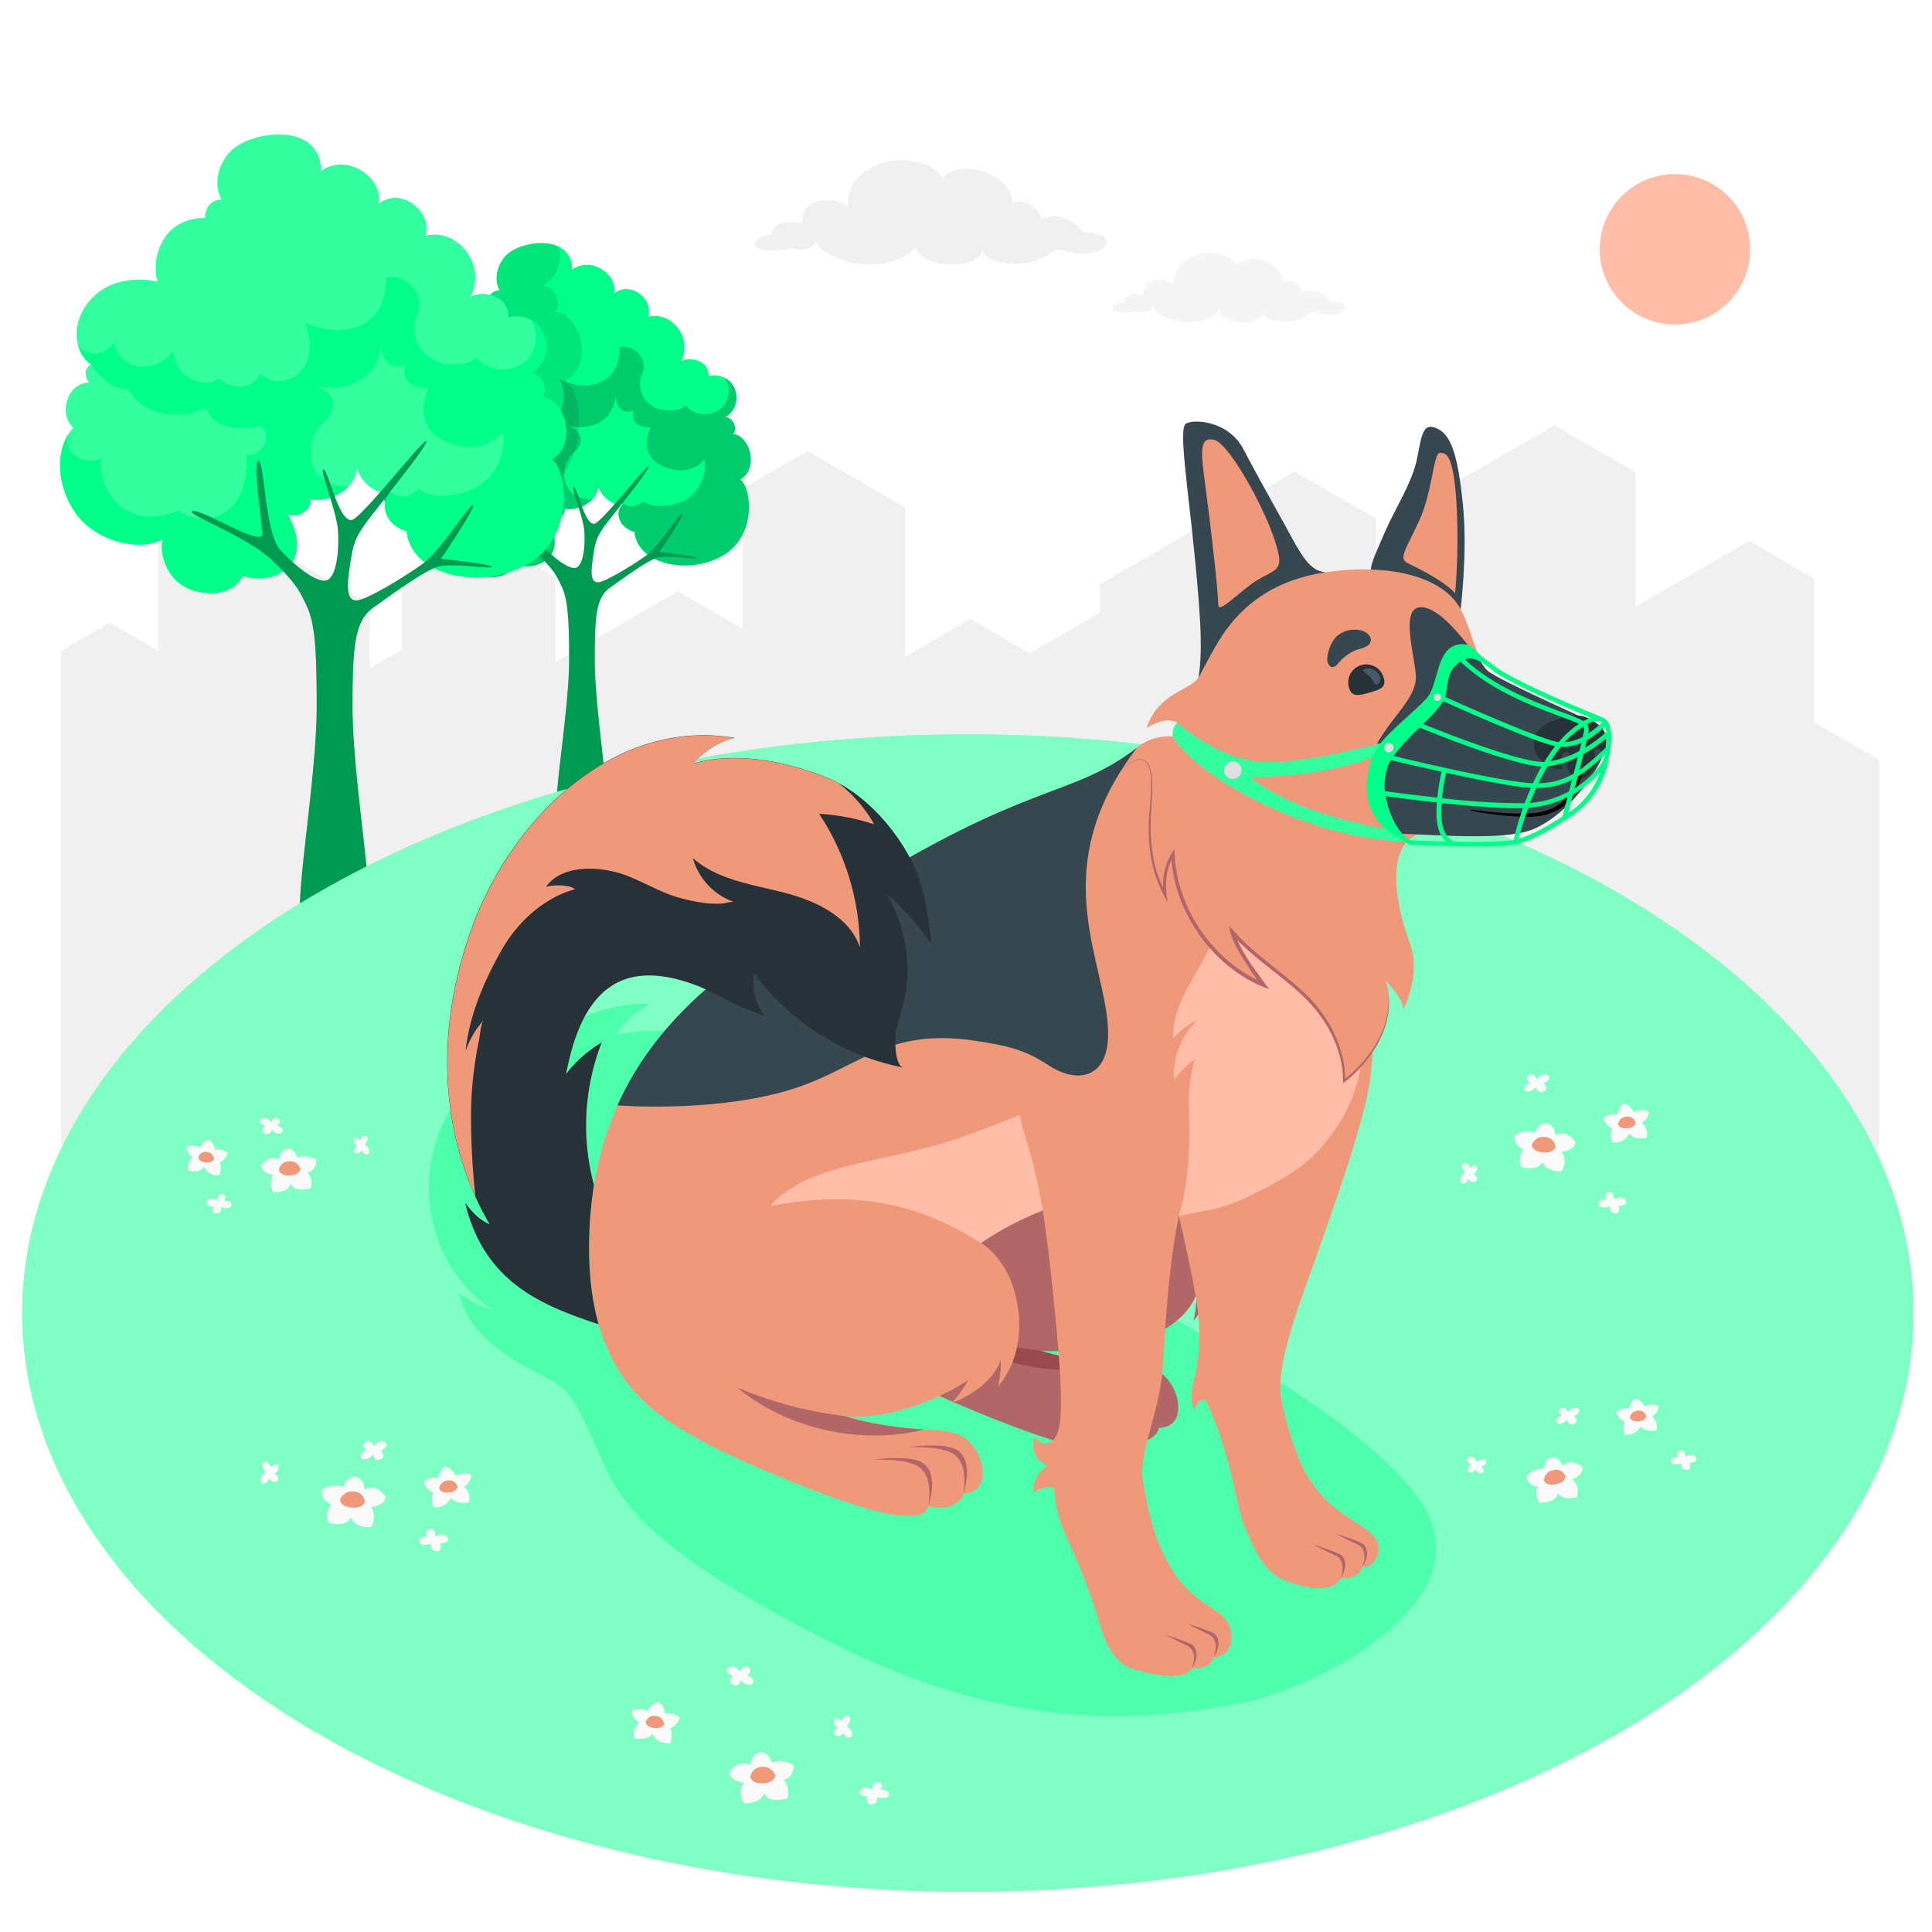 <svg class="animated" id="freepik_stories-muzzle" xmlns="http://www.w3.org/2000/svg" viewBox="0 0 500 500" version="1.1" xmlns:xlink="http://www.w3.org/1999/xlink" xmlns:svgjs="http://svgjs.com/svgjs"><style>svg#freepik_stories-muzzle:not(.animated) .animable {opacity: 0;}svg#freepik_stories-muzzle.animated #freepik--Trees--inject-66 {animation: 1.5s Infinite  linear wind;animation-delay: 0s;}svg#freepik_stories-muzzle.animated #freepik--Sun--inject-66 {animation: 1.5s Infinite  linear heartbeat;animation-delay: 0s;}svg#freepik_stories-muzzle.animated #freepik--Dog--inject-66 {animation: 1.5s Infinite  linear floating;animation-delay: 0s;}            @keyframes wind {                0% {                    transform: rotate( 0deg );                }                25% {                    transform: rotate( 1deg );                }                75% {                    transform: rotate( -1deg );                }            }                    @keyframes heartbeat {                0% {                    transform: scale(1);                }                10% {                    transform: scale(1.1);                }                30% {                    transform: scale(1);                }                40% {                    transform: scale(1);                }                50% {                    transform: scale(1.1);                }                60% {                    transform: scale(1);                }                100% {                    transform: scale(1);                }            }                    @keyframes floating {                0% {                    opacity: 1;                    transform: translateY(0px);                }                50% {                    transform: translateY(-10px);                }                100% {                    opacity: 1;                    transform: translateY(0px);                }            }        </style><g id="freepik--City--inject-66" class="animable" style="transform-origin: 251.055px 211.35px;"><g id="freepik--city--inject-66" class="animable" style="transform-origin: 251.055px 211.35px;"><path d="M15.83,168.43V312.61H486.28v-116l-16.8-9.7V149.7l-16.8-9.7-29.4,17V122.22l-21-12.13L376.9,124.77v42l-20.83-12V134.21l-21-12.13-50.41,29.11v7.39l-18.32,10.51-15.13-8.94-17,9.84V131.28l-25.2-14.55-16.8,9.7v36.33l-16.8-9.7-31.6,18.24V149.54L125,138.64l-21,12.13v17.36L95.64,173V156.3l-21-12.12V119.92l-16.8-9.7L41,119.92v48.51l-12.6-7.28Z" style="fill: rgb(240, 240, 240); transform-origin: 251.055px 211.35px;" id="el4qhk9vuf3j5" class="animable"></path></g></g><g id="freepik--Trees--inject-66" class="animable" style="transform-origin: 104.919px 137.402px;"><g id="freepik--Tree--inject-66" class="animable" style="transform-origin: 146.558px 137.634px;"><path d="M154.71,125c.52,4-4.39,7.38-8.65,6.61.26,2.42-3.15,3.82-4.52,2.58,1.37,1.79,3.6,7.44,0,10.52s-8.26,1.32-8.26,1.32-1.69,4.21-8.1,3.08-7.73-7.66-7-10c-4.21,2.43-12.75.57-16.58-5.09s-3.52-12.68-.26-15.88c-2.23-2.1-1.51-5.45-.19-7a4.08,4.08,0,0,1,3.21-1.42s-1.81-2.09.31-3.5c-3-1.76-4.39-8,.44-12.75s12.08-2.83,12.08-2.83a10.26,10.26,0,0,1,1.71-8.79,9,9,0,0,1,7.32-3.2s-.2-3.34,3.07-3.51c-1.9-3.44-.1-7.78,2.39-9.69,4.63-3.54,16.43-4.48,16.36,4.34,4.79-3.68,12,1.3,10.84,6.22,4-3.44,10.34,1.21,8.85,6,5.73-1.63,11.7,5.17,8.51,11.49,2.22-1.28,7.27-.36,7.13,3.89a5.55,5.55,0,0,1,6.91,3.85,5.91,5.91,0,0,1-2.72,6.83c2.15-.31,3.47,3.28,2,4.34,4.21,0,7.06,8.81,1.93,11.72,2.95,2.07,4.43,14.66-4.61,19.75s-22.05,2-22.71-6.24c-3.83-.95-5.45-5.07-2.87-7.33C158.84,131.27,155,128.13,154.71,125Z" style="fill: rgb(0, 255, 136); transform-origin: 146.528px 106.099px;" id="el09m983pt8wx8" class="animable"></path><path d="M186.94,143.84c9-5.09,7.56-17.68,4.61-19.75,5.13-2.91,2.28-11.72-1.93-11.72,1.44-1.06.12-4.65-2-4.34a5.91,5.91,0,0,0,2.72-6.83,5.49,5.49,0,0,0-2.66-3.38c1.84,3,1.09,8.12-3.85,9.18a6.51,6.51,0,0,1-6.51-2.13s-1,1.8-5.66,1.22a6.8,6.8,0,0,1-5.72-8.81c2.18-3.67-1.22-8.16-5.61-7.48.21,9.25-7.79,12-15.34,8.43,3.68,9.26-4.35,13.75-8.43,9.66-1.36,3.4-5.85,3-7.89,1-2,2.17-8.44,0-8.44-5.17-3.81,4.76-10.61,3.4-11.15-1.64-2.9,3.81-6.53,1.67-6.91.18a6,6,0,0,0,2.56,4c-2.12,1.41-.31,3.5-.31,3.5a4.08,4.08,0,0,0-3.21,1.42c-1.32,1.57-2,4.92.19,7-3.26,3.2-3.58,10.23.26,15.88s12.37,7.52,16.58,5.09c-.76,2.33.56,8.86,7,10s8.1-3.08,8.1-3.08,4.65,1.76,8.26-1.32,1.37-8.73,0-10.52c1.37,1.24,4.78-.16,4.52-2.58,4.26.77,9.17-2.59,8.65-6.61.24,3.13,4.13,6.27,6.65,5.27-2.58,2.26-1,6.38,2.87,7.33C164.89,145.85,177.89,148.93,186.94,143.84Z" style="fill: rgb(0, 255, 136); transform-origin: 146.586px 119.538px;" id="el3umsouq5la4" class="animable"></path><g id="elsdpk0zltlt"><path d="M186.94,143.84c9-5.09,7.56-17.68,4.61-19.75,5.13-2.91,2.28-11.72-1.93-11.72,1.44-1.06.12-4.65-2-4.34a5.91,5.91,0,0,0,2.72-6.83,5.49,5.49,0,0,0-2.66-3.38c1.84,3,1.09,8.12-3.85,9.18a6.51,6.51,0,0,1-6.51-2.13s-1,1.8-5.66,1.22a6.8,6.8,0,0,1-5.72-8.81c2.18-3.67-1.22-8.16-5.61-7.48.21,9.25-7.79,12-15.34,8.43,3.68,9.26-4.35,13.75-8.43,9.66-1.36,3.4-5.85,3-7.89,1-2,2.17-8.44,0-8.44-5.17-3.81,4.76-10.61,3.4-11.15-1.64-2.9,3.81-6.53,1.67-6.91.18a6,6,0,0,0,2.56,4c-2.12,1.41-.31,3.5-.31,3.5a4.08,4.08,0,0,0-3.21,1.42c-1.32,1.57-2,4.92.19,7-3.26,3.2-3.58,10.23.26,15.88s12.37,7.52,16.58,5.09c-.76,2.33.56,8.86,7,10s8.1-3.08,8.1-3.08,4.65,1.76,8.26-1.32,1.37-8.73,0-10.52c1.37,1.24,4.78-.16,4.52-2.58,4.26.77,9.17-2.59,8.65-6.61.24,3.13,4.13,6.27,6.65,5.27-2.58,2.26-1,6.38,2.87,7.33C164.89,145.85,177.89,148.93,186.94,143.84Z" style="opacity: 0.2; transform-origin: 146.586px 119.538px;" class="animable"></path></g><path d="M136.63,117.72s-8.12,2.41-10.38-3.41c-4.14,2.39-11.88,1.8-14.49-3.41-4.41,0-7.06-4.69-7.06-4.69-2.12,1.41-.31,3.5-.31,3.5a4.08,4.08,0,0,0-3.21,1.42c-1.32,1.57-2,4.92.19,7a7.54,7.54,0,0,0-.93,1.15c-1.35,3.54,3.31,6.23,6.2,4.54-1.1,3.61,3,14.44,14.44,9.92,6.82,4.32,13.74-.9,12.84-10.43C137.32,123.33,138.94,119.62,136.63,117.72Z" style="fill: rgb(0, 255, 136); transform-origin: 118.832px 120.742px;" id="elaimhd5gb2mi" class="animable"></path><path d="M179.85,127.35a10.48,10.48,0,0,0,2.51-8.53s-3.44,5-10.63,1.93-3.31-10.15-3.31-10.15-5.52.45-4.51-4.39c-1.79.89-4.52-.12-4.52-3.63-.79,6.07-5.91,9-12.33,7.62,4.31,1.6,4,4.94,1,7.33-3.4,3.41-3,11.93,5.17,11.63a5.14,5.14,0,0,0,1.48-4.16c.24,3.13,4.13,6.27,6.65,5.27h0s2.35,2.09,5.15-.62C168.57,131.71,176.35,131.52,179.85,127.35Z" style="fill: rgb(0, 255, 136); transform-origin: 164.264px 116.81px;" id="eljzxfclx19vh" class="animable"></path><g id="elj2t1z7iet6l"><path d="M146.38,98.48c7.79-4.41,3.46-17.78-2.92-17.78,2.18-1.59.18-7-3.08-6.57,3.42-2.28,5.37-5.78,4.13-10.35v0a9.24,9.24,0,0,0-2.68-.76,15.55,15.55,0,0,0-7.76,1.11,8.6,8.6,0,0,0-5.52,8,6.4,6.4,0,0,0,.78,3c-3.27.17-3.07,3.51-3.07,3.51a9,9,0,0,0-7.32,3.2,10.26,10.26,0,0,0-1.71,8.79s-7.24-1.88-12.08,2.83-3.45,11-.44,12.75c-2.12,1.41-.31,3.5-.31,3.5a4.08,4.08,0,0,0-3.21,1.42,5.77,5.77,0,0,0-1.13,4.64A8.62,8.62,0,0,0,105,119c1,12.51,20.72,17.18,34.43,9.47S150.86,101.63,146.38,98.48Z" style="opacity: 0.1; transform-origin: 125.261px 97.571px;" class="animable"></path></g><path d="M170.66,142.86s6.42-9.39,6.07-10.12-6.07,8.6-9.62,11.13-10.62,6.83-12.39,6.83-1.9-2.15-1.27-6.32.77-5.32,3.68-9.11,11.22-14.07,10.74-14.55-11,13-13.66,14.67-4.82-9.36-5.69-9.36,2.51,7.87,2.72,11.54-.19,8.07-1.84,9.21-6.13-2.4-9-5.57-3-16.82-4.11-16.82.73,12.54.73,13.75c0,2.64-11.12-4.59-13.13-4.26s10.24,4.69,15.05,9.36c4.2,4.07,4.91,5.35,6.35,8.36,1.51,3.2,2,7.33,2,19.09S144,201.31,144,208.6a3.27,3.27,0,0,0,1.91,2.67,10.27,10.27,0,0,0,9.26,0,3.26,3.26,0,0,0,1.92-2.67h0c0-7.29-3.17-26.14-3.17-37.91s.47-16.16,4-18.64,9.45-6.88,12.09-7.67,10.25.5,10.25,0S170.66,142.86,170.66,142.86Z" style="fill: rgb(0, 255, 136); transform-origin: 151.965px 166.54px;" id="elchmtb0g4g3s" class="animable"></path><g id="ely64axpdfyn"><path d="M170.66,142.86s6.42-9.39,6.07-10.12-6.07,8.6-9.62,11.13-10.62,6.83-12.39,6.83-1.9-2.15-1.27-6.32.77-5.32,3.68-9.11,11.22-14.07,10.74-14.55-11,13-13.66,14.67-4.82-9.36-5.69-9.36,2.51,7.87,2.72,11.54-.19,8.07-1.84,9.21-6.13-2.4-9-5.57-3-16.82-4.11-16.82.73,12.54.73,13.75c0,2.64-11.12-4.59-13.13-4.26s10.24,4.69,15.05,9.36c4.2,4.07,4.91,5.35,6.35,8.36,1.51,3.2,2,7.33,2,19.09S144,201.31,144,208.6a3.27,3.27,0,0,0,1.91,2.67,10.27,10.27,0,0,0,9.26,0,3.26,3.26,0,0,0,1.92-2.67h0c0-7.29-3.17-26.14-3.17-37.91s.47-16.16,4-18.64,9.45-6.88,12.09-7.67,10.25.5,10.25,0S170.66,142.86,170.66,142.86Z" style="opacity: 0.4; transform-origin: 151.965px 166.54px;" class="animable"></path></g></g><g id="freepik--tree--inject-66" class="animable" style="transform-origin: 81.052px 137.402px;"><path d="M92.22,120.11c.71,5.53-6,10.14-11.87,9.08.35,3.33-4.33,5.24-6.21,3.54,1.88,2.46,5,10.22,0,14.44S62.81,149,62.81,149s-2.33,5.78-11.12,4.23-10.61-10.52-9.57-13.71c-5.77,3.33-17.5.77-22.76-7s-4.83-17.41-.35-21.81c-3.06-2.89-2.08-7.47-.27-9.63a5.65,5.65,0,0,1,4.41-2s-2.48-2.86.43-4.8c-4.14-2.41-6-11,.61-17.5s16.57-3.88,16.57-3.88a14.09,14.09,0,0,1,2.35-12.07c3.78-4.88,10-4.39,10-4.39s-.27-4.58,4.21-4.82c-2.6-4.72-.13-10.68,3.29-13.3,6.35-4.85,22.54-6.15,22.45,6,6.58-5,16.46,1.78,14.87,8.53,5.43-4.72,14.2,1.67,12.16,8.19,7.86-2.23,16.06,7.11,11.67,15.79,3.06-1.77,10-.5,9.8,5.34a7.62,7.62,0,0,1,9.48,5.27c1.12,4.14-.64,7.31-3.74,9.38,3-.43,4.77,4.51,2.79,6,5.78,0,9.7,12.1,2.64,16.1,4.06,2.84,6.09,20.12-6.32,27.11s-30.26,2.75-31.17-8.58c-5.26-1.29-7.48-7-3.94-10.06C97.9,128.72,92.55,124.41,92.22,120.11Z" style="fill: rgb(0, 255, 136); transform-origin: 81.027px 94.157px;" id="elqmqq1emnlv" class="animable"></path><g id="elgx5so6brkrn"><path d="M92.22,120.11c.71,5.53-6,10.14-11.87,9.08.35,3.33-4.33,5.24-6.21,3.54,1.88,2.46,5,10.22,0,14.44S62.81,149,62.81,149s-2.33,5.78-11.12,4.23-10.61-10.52-9.57-13.71c-5.77,3.33-17.5.77-22.76-7s-4.83-17.41-.35-21.81c-3.06-2.89-2.08-7.47-.27-9.63a5.65,5.65,0,0,1,4.41-2s-2.48-2.86.43-4.8c-4.14-2.41-6-11,.61-17.5s16.57-3.88,16.57-3.88a14.09,14.09,0,0,1,2.35-12.07c3.78-4.88,10-4.39,10-4.39s-.27-4.58,4.21-4.82c-2.6-4.72-.13-10.68,3.29-13.3,6.35-4.85,22.54-6.15,22.45,6,6.58-5,16.46,1.78,14.87,8.53,5.43-4.72,14.2,1.67,12.16,8.19,7.86-2.23,16.06,7.11,11.67,15.79,3.06-1.77,10-.5,9.8,5.34a7.62,7.62,0,0,1,9.48,5.27c1.12,4.14-.64,7.31-3.74,9.38,3-.43,4.77,4.51,2.79,6,5.78,0,9.7,12.1,2.64,16.1,4.06,2.84,6.09,20.12-6.32,27.11s-30.26,2.75-31.17-8.58c-5.26-1.29-7.48-7-3.94-10.06C97.9,128.72,92.55,124.41,92.22,120.11Z" style="fill: rgb(255, 255, 255); opacity: 0.2; transform-origin: 81.027px 94.157px;" class="animable"></path></g><path d="M136.46,146c12.41-7,10.38-24.27,6.32-27.11,7.06-4,3.14-16.1-2.64-16.1,2-1.44.17-6.38-2.79-6,3.1-2.07,4.86-5.24,3.74-9.38a7.55,7.55,0,0,0-3.66-4.63c2.53,4.06,1.5,11.14-5.27,12.59a8.91,8.91,0,0,1-8.94-2.92s-1.43,2.47-7.77,1.68a9.34,9.34,0,0,1-7.85-12.09c3-5-1.68-11.21-7.71-10.27.29,12.7-10.69,16.53-21,11.58,5,12.69-6,18.86-11.57,13.25-1.87,4.67-8,4.11-10.83,1.31-2.81,3-11.58,0-11.58-7.09-5.23,6.53-14.57,4.66-15.31-2.25-4,5.22-9,2.29-9.48.24a8.17,8.17,0,0,0,3.51,5.48c-2.91,1.94-.43,4.8-.43,4.8a5.65,5.65,0,0,0-4.41,2c-1.81,2.16-2.79,6.74.27,9.63-4.48,4.4-4.91,14.05.35,21.81s17,10.31,22.76,7c-1,3.19.77,12.15,9.57,13.71S62.81,149,62.81,149s6.38,2.42,11.33-1.81,1.88-12,0-14.44c1.88,1.7,6.56-.21,6.21-3.54,5.85,1.06,12.58-3.55,11.87-9.08.33,4.3,5.68,8.61,9.13,7.23-3.54,3.11-1.32,8.77,3.94,10.06C106.2,148.73,124,153,136.46,146Z" style="fill: rgb(0, 255, 136); transform-origin: 81.077px 112.591px;" id="eli5lnfvjlhj" class="animable"></path><g id="elelx3viui91"><path d="M67.4,110.12s-11.15,3.3-14.24-4.68c-5.69,3.28-16.31,2.48-19.89-4.68-6.06,0-9.69-6.44-9.69-6.44-2.91,1.94-.43,4.8-.43,4.8a5.65,5.65,0,0,0-4.41,2c-1.81,2.16-2.79,6.74.27,9.63a10.34,10.34,0,0,0-1.27,1.58c-1.86,4.86,4.53,8.56,8.51,6.23-1.52,5,4.13,19.82,19.82,13.62,9.36,5.92,18.86-1.23,17.62-14.31C68.35,117.83,70.57,112.74,67.4,110.12Z" style="fill: rgb(255, 255, 255); opacity: 0.2; transform-origin: 42.962px 114.301px;" class="animable"></path></g><g id="elgagryxu4xit"><path d="M126.73,123.33a14.39,14.39,0,0,0,3.44-11.7s-4.72,6.86-14.59,2.65S111,100.35,111,100.35s-7.57.61-6.19-6c-2.45,1.22-6.2-.17-6.2-5-1.09,8.35-8.11,12.38-16.93,10.47,5.92,2.2,5.51,6.78,1.38,10.07-4.67,4.67-4.1,16.37,7.1,15.95a7,7,0,0,0,2-5.71c.33,4.3,5.68,8.61,9.13,7.23h0s3.22,2.88,7.07-.84C111.25,129.32,121.92,129.06,126.73,123.33Z" style="fill: rgb(255, 255, 255); opacity: 0.2; transform-origin: 105.318px 108.887px;" class="animable"></path></g><path d="M114.11,144.63s8.82-12.89,8.34-13.89-8.34,11.8-13.2,15.28-14.59,9.37-17,9.37-2.6-2.95-1.74-8.68,1.07-7.29,5.05-12.5,15.41-19.31,14.75-20-15.15,17.84-18.75,20.14-6.62-12.85-7.82-12.85,3.45,10.81,3.74,15.84-.27,11.08-2.52,12.64-8.42-3.3-12.42-7.64-4.08-23.09-5.64-23.09,1,17.21,1,18.87c0,3.62-15.26-6.29-18-5.85s14,6.44,20.66,12.85c5.76,5.58,6.75,7.34,8.71,11.48,2.09,4.39,2.69,10.05,2.69,26.2s-4.35,42-4.35,52c0,1.33.88,2.66,2.63,3.67a14.09,14.09,0,0,0,12.71,0c1.75-1,2.63-2.34,2.63-3.67h0c0-10-4.35-35.88-4.35-52s.65-22.18,5.45-25.59,13-9.44,16.6-10.53,14.07.7,14.07,0S114.11,144.63,114.11,144.63Z" style="fill: rgb(0, 255, 136); transform-origin: 88.475px 177.088px;" id="el6bsrmhom7hh" class="animable"></path><g id="elqe82jqjn6x"><path d="M114.11,144.63s8.82-12.89,8.34-13.89-8.34,11.8-13.2,15.28-14.59,9.37-17,9.37-2.6-2.95-1.74-8.68,1.07-7.29,5.05-12.5,15.41-19.31,14.75-20-15.15,17.84-18.75,20.14-6.62-12.85-7.82-12.85,3.45,10.81,3.74,15.84-.27,11.08-2.52,12.64-8.42-3.3-12.42-7.64-4.08-23.09-5.64-23.09,1,17.21,1,18.87c0,3.62-15.26-6.29-18-5.85s14,6.44,20.66,12.85c5.76,5.58,6.75,7.34,8.71,11.48,2.09,4.39,2.69,10.05,2.69,26.2s-4.35,42-4.35,52c0,1.33.88,2.66,2.63,3.67a14.09,14.09,0,0,0,12.71,0c1.75-1,2.63-2.34,2.63-3.67h0c0-10-4.35-35.88-4.35-52s.65-22.18,5.45-25.59,13-9.44,16.6-10.53,14.07.7,14.07,0S114.11,144.63,114.11,144.63Z" style="opacity: 0.4; transform-origin: 88.475px 177.088px;" class="animable"></path></g></g></g><g id="freepik--Floor--inject-66" class="animable" style="transform-origin: 250.48px 339.83px;"><g id="freepik--floor--inject-66" class="animable" style="transform-origin: 250.48px 339.83px;"><g id="freepik--floor--inject-66" class="animable" style="transform-origin: 250.48px 339.83px;"><ellipse id="freepik--Grass--inject-66" cx="250.48" cy="339.83" rx="244.73" ry="149.77" style="fill: rgb(0, 255, 136); transform-origin: 250.48px 339.83px;" class="animable"></ellipse><g id="freepik--grass--inject-66"><ellipse cx="250.48" cy="339.83" rx="244.73" ry="149.77" style="fill: rgb(255, 255, 255); opacity: 0.5; transform-origin: 250.48px 339.83px;" class="animable"></ellipse></g></g><g id="freepik--Flowers--inject-66" class="animable" style="transform-origin: 243.681px 372.491px;"><g id="freepik--flowers--inject-66" class="animable" style="transform-origin: 402.259px 296.001px;"><path d="M402.56,293.81s-.2-2.85-2.43-3.15c0,0-1.83-.3-2.85,2.54a5.84,5.84,0,0,0-5.28.61,3.29,3.29,0,0,0,2.44,3.65s-1.73,1.32-.91,4.47c0,0,4.56,1.52,5.68-1.32,0,0,.41,2.54,4.87,2.54a4.26,4.26,0,0,0,0-5.08s3.15-.1,3.66-2.43C407.74,295.64,405.61,292.08,402.56,293.81Z" style="fill: rgb(250, 250, 250); transform-origin: 399.854px 296.9px;" id="elbadc5ps6n4j" class="animable"></path><path d="M399.81,294.26a3.1,3.1,0,0,0-3.37,2.09s0,1.66,2.85,1.9,3.28-1.42,3.28-1.42A2.8,2.8,0,0,0,399.81,294.26Z" style="fill: rgb(240, 153, 122); transform-origin: 399.505px 296.252px;" id="elnf6urxk9tsl" class="animable"></path><path d="M422.82,287.82s-1-2-2.64-2.26a4.56,4.56,0,0,0-1.63,2.91,4.16,4.16,0,0,0-3.59.88,3.86,3.86,0,0,0,2.28,2.64,5.08,5.08,0,0,0,.12,3.74s3.16.24,4.27-2.4c0,0,1.17,1.75,4.39,1.14a3.28,3.28,0,0,0-1.17-3.83s2-1.15,1.76-3.06A5,5,0,0,0,422.82,287.82Z" style="fill: rgb(250, 250, 250); transform-origin: 420.795px 290.648px;" id="elf6fg94zzjpu" class="animable"></path><path d="M421,289a2.31,2.31,0,0,0-2.24,1.91s.19,1.21,2.3,1.08,2.24-1.41,2.24-1.41A2.07,2.07,0,0,0,421,289Z" style="fill: rgb(240, 153, 122); transform-origin: 421.03px 290.49px;" id="el9krxvjx2oh9" class="animable"></path><path d="M397.71,279.3s-.62-1.81-1.81-1.19-.78,1.76.26,2c0,0-2.22.72-1.6,1.91s2.53-.05,2.94-.67c0,0,.41,1.81,2,1.16s0-2.2,0-2.2,2.38-.93,1.09-2S397.71,279.3,397.71,279.3Z" style="fill: rgb(250, 250, 250); transform-origin: 397.712px 280.316px;" id="elmqmo4il41u" class="animable"></path><path d="M417.67,310.35s.18-1.91-1.15-1.83-1.44,1.28-.6,1.94c0,0-2.32-.26-2.25,1.08s2.33,1,3,.6c0,0-.38,1.83,1.3,1.88s.91-2,.91-2,2.55.14,1.82-1.38S417.67,310.35,417.67,310.35Z" style="fill: rgb(250, 250, 250); transform-origin: 417.25px 311.269px;" id="elw5ziv2fp0k" class="animable"></path><path d="M379.16,303.57s-1.54-2-.37-2.52,1.66,1.26,1.66,1.26,1.17-1.38,1.72-.4-.86,2-.86,2,1.6.86.68,1.72-2-.49-2-.49-.63,1.53-1.61,1.1S378,304.06,379.16,303.57Z" style="fill: rgb(250, 250, 250); transform-origin: 380.093px 303.636px;" id="elliem57e7jx" class="animable"></path></g><g id="freepik--flowers--inject-66" class="animable" style="transform-origin: 409.357px 375.408px;"><path d="M404.43,379.37s-.88-2.49-2.95-2.22c0,0-1.71.18-1.92,3A5.42,5.42,0,0,0,395,382a3.05,3.05,0,0,0,3.08,2.68s-1.22,1.6.27,4.22c0,0,4.46.24,4.76-2.57,0,0,1,2.17,5,1.08a4,4,0,0,0-1.24-4.55s2.79-.86,2.68-3.07C409.51,379.74,406.73,377.08,404.43,379.37Z" style="fill: rgb(250, 250, 250); transform-origin: 402.277px 383.017px;" id="el8r07i6ajzp" class="animable"></path><path d="M402.08,380.45a2.89,2.89,0,0,0-2.51,2.69s.41,1.48,3,1,2.58-2.08,2.58-2.08A2.59,2.59,0,0,0,402.08,380.45Z" style="fill: rgb(240, 153, 122); transform-origin: 402.36px 382.303px;" id="ely1x6fiazuw" class="animable"></path><path d="M425.59,364s-.93-1.87-2.45-2.09a4.21,4.21,0,0,0-1.51,2.7,3.83,3.83,0,0,0-3.33.81,3.58,3.58,0,0,0,2.12,2.45,4.68,4.68,0,0,0,.11,3.47s2.93.22,4-2.23c0,0,1.08,1.63,4.07,1.06a3,3,0,0,0-1.09-3.55s1.85-1.07,1.63-2.84A4.6,4.6,0,0,0,425.59,364Z" style="fill: rgb(250, 250, 250); transform-origin: 423.729px 366.628px;" id="eljzlqptk38t" class="animable"></path><path d="M423.92,365.07a2.14,2.14,0,0,0-2.08,1.77s.18,1.12,2.14,1,2.08-1.3,2.08-1.3A1.92,1.92,0,0,0,423.92,365.07Z" style="fill: rgb(240, 153, 122); transform-origin: 423.95px 366.45px;" id="elk1z4x7da9a" class="animable"></path><path d="M405.76,365.5s-.58-1.68-1.68-1.1-.72,1.63.24,1.87c0,0-2.06.67-1.48,1.77s2.34-.05,2.73-.63c0,0,.38,1.69,1.82,1.09s0-2.05,0-2.05,2.2-.86,1-1.86S405.76,365.5,405.76,365.5Z" style="fill: rgb(250, 250, 250); transform-origin: 405.743px 366.454px;" id="el2z3ikbp3aek" class="animable"></path><path d="M436.14,377s.17-1.76-1.07-1.69-1.33,1.18-.56,1.8c0,0-2.15-.24-2.08,1s2.15.92,2.74.56c0,0-.35,1.69,1.21,1.73s.85-1.86.85-1.86,2.36.13,1.68-1.28S436.14,377,436.14,377Z" style="fill: rgb(250, 250, 250); transform-origin: 435.731px 377.854px;" id="elek8op18r0aq" class="animable"></path><path d="M382.23,378.3s2-1.31,2.35-.21-1.25,1.47-1.25,1.47,1.22,1.15.28,1.62-1.83-.91-1.83-.91-.88,1.44-1.63.54.56-1.85.56-1.85-1.39-.66-.94-1.54S381.83,377.2,382.23,378.3Z" style="fill: rgb(250, 250, 250); transform-origin: 382.155px 379.145px;" id="elv6spk8dadb" class="animable"></path></g><g id="freepik--flowers--inject-66" class="animable" style="transform-origin: 196.836px 449.126px;"><path d="M194.17,456.81s.22-3,2.58-3.32c0,0,1.93-.32,3,2.68,0,0,2.36-1.18,5.58.64a3.48,3.48,0,0,1-2.58,3.86s1.83,1.4,1,4.72c0,0-4.83,1.61-6-1.39,0,0-.43,2.68-5.15,2.68a4.5,4.5,0,0,1,0-5.36s-3.32-.11-3.86-2.58C188.7,458.74,191,455,194.17,456.81Z" style="fill: rgb(250, 250, 250); transform-origin: 197.052px 460.08px;" id="el8bdnpndax9m" class="animable"></path><path d="M197.08,457.29a3.29,3.29,0,0,1,3.56,2.21s0,1.75-3,2-3.46-1.51-3.46-1.51A2.94,2.94,0,0,1,197.08,457.29Z" style="fill: rgb(240, 153, 122); transform-origin: 197.41px 459.392px;" id="elyke1z4l0pol" class="animable"></path><path d="M167.62,442.82s1.06-2.14,2.79-2.38a4.76,4.76,0,0,1,1.72,3.07,4.39,4.39,0,0,1,3.79.93,4,4,0,0,1-2.41,2.78,5.42,5.42,0,0,1-.12,4s-3.34.25-4.52-2.54c0,0-1.23,1.85-4.63,1.21a3.48,3.48,0,0,1,1.23-4.05s-2.1-1.21-1.85-3.23A5.19,5.19,0,0,1,167.62,442.82Z" style="fill: rgb(250, 250, 250); transform-origin: 169.76px 445.833px;" id="elpqsp0r4575" class="animable"></path><path d="M169.52,444.08a2.46,2.46,0,0,1,2.37,2s-.2,1.29-2.43,1.14-2.37-1.49-2.37-1.49A2.18,2.18,0,0,1,169.52,444.08Z" style="fill: rgb(240, 153, 122); transform-origin: 169.49px 445.645px;" id="ellyra4aon1d" class="animable"></path><path d="M191.53,432.64s.66-1.91,1.91-1.25.82,1.85-.27,2.13c0,0,2.35.76,1.69,2s-2.67-.06-3.11-.71c0,0-.43,1.92-2.07,1.23s0-2.33,0-2.33-2.51-1-1.15-2.12S191.53,432.64,191.53,432.64Z" style="fill: rgb(250, 250, 250); transform-origin: 191.551px 433.721px;" id="eljv7vlumwxso" class="animable"></path><path d="M225.85,463.15s-.19-2,1.22-1.93,1.51,1.35.63,2c0,0,2.45-.28,2.37,1.14s-2.45,1-3.12.64c0,0,.4,1.93-1.38,2s-1-2.12-1-2.12-2.69.14-1.92-1.46S225.85,463.15,225.85,463.15Z" style="fill: rgb(250, 250, 250); transform-origin: 226.292px 464.11px;" id="elo94d7p6a7g" class="animable"></path><path d="M219.16,446.83s1.63-2.15.39-2.67-1.75,1.33-1.75,1.33-1.23-1.46-1.81-.42.9,2.14.9,2.14-1.68.91-.71,1.82,2.14-.52,2.14-.52.67,1.62,1.7,1.17S220.4,447.34,219.16,446.83Z" style="fill: rgb(250, 250, 250); transform-origin: 218.193px 446.913px;" id="el10j4ff781brl" class="animable"></path></g><g id="freepik--flowers--inject-66" class="animable" style="transform-origin: 94.671px 387.195px;"><path d="M94.38,385.5s-.21-3-2.55-3.29c0,0-1.91-.32-3,2.65,0,0-2.33-1.17-5.52.64a3.44,3.44,0,0,0,2.55,3.82s-1.8,1.38-1,4.66c0,0,4.77,1.6,5.94-1.37,0,0,.42,2.65,5.09,2.65A4.45,4.45,0,0,0,96,390s3.29-.1,3.82-2.54C99.79,387.41,97.56,383.69,94.38,385.5Z" style="fill: rgb(250, 250, 250); transform-origin: 91.548px 388.73px;" id="elzf6sn4ui9k" class="animable"></path><path d="M91.51,386A3.27,3.27,0,0,0,88,388.15s0,1.74,3,2,3.43-1.49,3.43-1.49A2.92,2.92,0,0,0,91.51,386Z" style="fill: rgb(240, 153, 122); transform-origin: 91.215px 388.074px;" id="elfjsarp9t6r" class="animable"></path><path d="M117.92,381.9s-1-2.11-2.76-2.36a4.73,4.73,0,0,0-1.7,3,4.32,4.32,0,0,0-3.75.92,4,4,0,0,0,2.38,2.75,5.34,5.34,0,0,0,.13,3.92s3.3.24,4.46-2.51c0,0,1.22,1.83,4.59,1.19a3.45,3.45,0,0,0-1.23-4s2.08-1.2,1.84-3.2A5.15,5.15,0,0,0,117.92,381.9Z" style="fill: rgb(250, 250, 250); transform-origin: 115.805px 384.838px;" id="el9bkg9zqwdyb" class="animable"></path><path d="M116,383.14a2.42,2.42,0,0,0-2.34,2s.19,1.27,2.4,1.12,2.35-1.47,2.35-1.47A2.18,2.18,0,0,0,116,383.14Z" style="fill: rgb(240, 153, 122); transform-origin: 116.035px 384.696px;" id="elpssgczrcknc" class="animable"></path><path d="M96.71,374.29s-.64-1.88-1.88-1.24-.81,1.84.27,2.11c0,0-2.33.75-1.68,2s2.65,0,3.08-.7c0,0,.43,1.9,2,1.22s0-2.3,0-2.3,2.48-1,1.13-2.1S96.71,374.29,96.71,374.29Z" style="fill: rgb(250, 250, 250); transform-origin: 96.669px 375.372px;" id="elk1p6mih5als" class="animable"></path><path d="M112.66,397.62s.19-2-1.21-1.91-1.49,1.34-.62,2c0,0-2.43-.27-2.35,1.13s2.43,1,3.09.63c0,0-.39,1.91,1.36,2s1-2.1,1-2.1,2.66.14,1.89-1.45S112.66,397.62,112.66,397.62Z" style="fill: rgb(250, 250, 250); transform-origin: 112.219px 398.59px;" id="elj12rcf2dfze" class="animable"></path><path d="M68.79,381.05s-1.6-2.12-.38-2.63,1.73,1.31,1.73,1.31,1.22-1.44,1.8-.41-.9,2.12-.9,2.12,1.67.89.7,1.79-2.11-.51-2.11-.51-.66,1.6-1.68,1.15S67.57,381.56,68.79,381.05Z" style="fill: rgb(250, 250, 250); transform-origin: 69.759px 381.14px;" id="elhkmo82xidsn" class="animable"></path></g><g id="freepik--flowers--inject-66" class="animable" style="transform-origin: 71.955px 301.637px;"><path d="M72.2,300.16s.19-2.58,2.21-2.85c0,0,1.66-.28,2.58,2.3a5.33,5.33,0,0,1,4.79.55,3,3,0,0,1-2.21,3.32s1.56,1.19.83,4c0,0-4.14,1.38-5.16-1.2,0,0-.37,2.3-4.42,2.3a3.85,3.85,0,0,1,0-4.6s-2.85-.09-3.31-2.21C67.51,301.82,69.44,298.6,72.2,300.16Z" style="fill: rgb(250, 250, 250); transform-origin: 74.66px 302.941px;" id="eld1uoq6q0t05" class="animable"></path><path d="M74.7,300.57a2.82,2.82,0,0,1,3.06,1.9s0,1.5-2.59,1.72-3-1.29-3-1.29A2.53,2.53,0,0,1,74.7,300.57Z" style="fill: rgb(240, 153, 122); transform-origin: 74.965px 302.378px;" id="elg51z7jbm7r9" class="animable"></path><path d="M51.78,297s.91-1.83,2.39-2.05a4.09,4.09,0,0,1,1.48,2.64,3.75,3.75,0,0,1,3.25.8,3.47,3.47,0,0,1-2.07,2.39,4.62,4.62,0,0,1-.1,3.39s-2.87.21-3.87-2.17c0,0-1.07,1.58-4,1a3,3,0,0,1,1.06-3.47,3.13,3.13,0,0,1-1.59-2.78A4.45,4.45,0,0,1,51.78,297Z" style="fill: rgb(250, 250, 250); transform-origin: 53.615px 299.562px;" id="elly7dlqzkrkf" class="animable"></path><path d="M53.41,298.12a2.09,2.09,0,0,1,2,1.73s-.17,1.1-2.08,1-2-1.27-2-1.27A1.88,1.88,0,0,1,53.41,298.12Z" style="fill: rgb(240, 153, 122); transform-origin: 53.37px 299.48px;" id="el7ie17hqu0z5" class="animable"></path><path d="M70.18,290.44s.56-1.64,1.64-1.08.7,1.6-.24,1.83c0,0,2,.66,1.46,1.73s-2.3,0-2.67-.61c0,0-.38,1.65-1.78,1.06s0-2,0-2-2.16-.84-1-1.82S70.18,290.44,70.18,290.44Z" style="fill: rgb(250, 250, 250); transform-origin: 70.19px 291.37px;" id="elbmmib9t8xlp" class="animable"></path><path d="M56.34,310.68s-.16-1.72,1-1.66,1.3,1.16.54,1.76c0,0,2.11-.23,2,1s-2.11.91-2.68.55c0,0,.34,1.65-1.18,1.7s-.83-1.82-.83-1.82-2.31.12-1.65-1.26S56.34,310.68,56.34,310.68Z" style="fill: rgb(250, 250, 250); transform-origin: 56.653px 311.525px;" id="el11mgo6dsu02n" class="animable"></path><path d="M94.41,296.3s1.39-1.84.33-2.28-1.5,1.14-1.5,1.14-1.06-1.25-1.56-.36.78,1.84.78,1.84-1.45.78-.62,1.56,1.84-.45,1.84-.45.57,1.39,1.46,1S95.46,296.75,94.41,296.3Z" style="fill: rgb(250, 250, 250); transform-origin: 93.572px 296.381px;" id="elrg37forwjb" class="animable"></path></g></g></g></g><g id="freepik--Clouds--inject-66" class="animable" style="transform-origin: 271.782px 62.416px;"><path id="freepik--Cloud--inject-66" d="M285,60.88a10.74,10.74,0,0,0-3.54-.65c-1.14-.09-1.5-.32-1.72-.56a8.43,8.43,0,0,0-10.13-3A6.46,6.46,0,0,0,262,52.36c.13-3.56-4.42-7.39-8.5-8.26-3.92-.83-7.33-.48-9.57,2.09-2.39-4.67-11.77-6-16.84-3.51-2.92,1.42-5.4,2.88-6.61,5.55a11.21,11.21,0,0,0-1.1,5.32c-2-1.75-5.93-2.22-8.58-1.2-2.84,1.11-3.06,3.25-3.2,5.44a10,10,0,0,0-5.18-.1c-1.8.53-2.83,1.94-2.59,3.08-1.42-.08-4.8,1.07-4.41,2.57.44,1.68,4.3,1.51,5.74,1.46a27.68,27.68,0,0,0,4-.64,5.94,5.94,0,0,0,2.1.4c2.46,0,3.5-1.07,3.9-2,1.2,2.52,5.47,4.45,8.49,5.22,5.68,1.46,13.73.57,17.23-3.68a6.34,6.34,0,0,0,1.69,2.06,9.75,9.75,0,0,0,5.26,2.13c2.34.22,8.61.52,10.37-3.19,1.25,2.47,6.83,3.59,11.07,3A17.45,17.45,0,0,0,270,66.68,28.76,28.76,0,0,0,272.78,65a2.25,2.25,0,0,1,2.32-.16c2.92.88,6.29,1.24,9.27,0C286.74,63.88,287.23,61.89,285,60.88Z" style="fill: rgb(240, 240, 240); transform-origin: 240.912px 54.939px;" class="animable"></path><path id="freepik--cloud--inject-66" d="M347.23,78.37a6.89,6.89,0,0,0-2.34-.43c-.76-.06-1-.21-1.15-.38a5.59,5.59,0,0,0-6.7-2A4.29,4.29,0,0,0,332,72.72c.09-2.35-2.92-4.88-5.63-5.46s-4.85-.32-6.33,1.39c-1.58-3.1-7.79-4-11.15-2.33-1.93.94-3.57,1.9-4.37,3.67a7.38,7.38,0,0,0-.73,3.52,6.23,6.23,0,0,0-5.68-.79c-1.88.73-2,2.15-2.12,3.6a6.44,6.44,0,0,0-3.43-.06c-1.19.35-1.87,1.28-1.71,2-.94-.06-3.18.7-2.92,1.69s2.84,1,3.8,1a17.75,17.75,0,0,0,2.67-.42,4.18,4.18,0,0,0,1.39.27c1.63,0,2.32-.71,2.58-1.32.8,1.67,3.62,3,5.62,3.46,3.77,1,9.09.38,11.41-2.44a4.15,4.15,0,0,0,1.12,1.37A6.46,6.46,0,0,0,320,83.29c1.55.14,5.7.34,6.87-2.12.83,1.64,4.52,2.38,7.33,2a11.34,11.34,0,0,0,3.14-1,18.41,18.41,0,0,0,1.81-1.08,1.49,1.49,0,0,1,1.54-.1,9.21,9.21,0,0,0,6.13,0C348.37,80.35,348.7,79,347.23,78.37Z" style="fill: rgb(245, 245, 245); transform-origin: 318.042px 74.44px;" class="animable"></path></g><g id="freepik--Sun--inject-66" class="animable" style="transform-origin: 433.48px 64.52px;"><circle id="freepik--sun--inject-66" cx="433.48" cy="64.52" r="19.47" style="fill: rgb(255, 189, 167); transform-origin: 433.48px 64.52px;" class="animable"></circle></g><g id="freepik--Shadow--inject-66" class="animable" style="transform-origin: 241.3px 351.948px;"><g id="freepik--shadow--inject-66"><path d="M188.7,410.42c48.48,29.49,84.78,39.34,131,30.61,16-3,40.51-14.74,49.37-30.56a20.42,20.42,0,0,0-1-21.19c-15.57-23.59-63.85-46.41-84.34-60.37C260,314.08,232.44,302.45,204,308c-45.71,4.82-21.37-28.56,9.42-25.15-13.56-13.91-34.79-18.33-54-15.16a23.46,23.46,0,0,1,8.86-7.86C149.42,259.1,132.09,273,125.16,290a15.82,15.82,0,0,1-2.35-10.28c-17.55,15.86-15.08,46.47,4.77,59.32a27.32,27.32,0,0,1-8.71-4.28c1.83,9.92,12.21,16.73,22.7,21.83,6.34,3.08,8.24,7.92,13.23,19C158,382.7,161.32,393.76,188.7,410.42Z" style="fill: rgb(0, 255, 136); opacity: 0.4; transform-origin: 241.3px 351.948px;" class="animable"></path></g></g><g id="freepik--Dog--inject-66" class="animable" style="transform-origin: 266.37px 271.418px;"><g id="freepik--dog--inject-66" class="animable" style="transform-origin: 266.37px 271.418px;"><g id="freepik--dog--inject-66" class="animable" style="transform-origin: 265.727px 271.418px;"><path d="M203.36,298.43c-5.88,39.41,15.82,50.12,27.33,56.67s39.78,18,49.45,19.64,10.39-.67,10.69-1.94c5.79,1.59,9-1.56,9.06-3.29,4.45,0,5.53-3.61,4.87-7.12s-3.22-7.22-6.64-8.28c-5.23-1.62-8.51-.52-19-2.3a67.84,67.84,0,0,1-10-2.3c10,1.25,24-3.87,32.05-9.33a29.35,29.35,0,0,1-4.36,6s9.87-3.28,12.77-11.12a23.63,23.63,0,0,1-.73,6.75s8-7.86,4.72-22.78c-2.32-10.62-9.13-14.35-9.13-14.35Z" style="fill: rgb(177, 102, 104); transform-origin: 258.364px 336.869px;" id="el6t1gdfqyoi3" class="animable"></path><path d="M269.15,349.51a102,102,0,0,1-27.74-7.37C255,353.4,274.43,357,289.8,353h0a87.48,87.48,0,0,1-10.65-1.16A67.84,67.84,0,0,1,269.15,349.51Z" style="fill: rgb(154, 74, 77); transform-origin: 265.605px 348.359px;" id="elfy35gmg9llv" class="animable"></path><path d="M299.89,369.51c.69-4.08.43-9-3.44-10.65s-10.95-1.29-10.95-1.29,9.41-1.42,12.89.77S301,366.38,299.89,369.51Z" style="fill: rgb(177, 102, 104); transform-origin: 293.185px 363.314px;" id="el5ms7hvjwllu" class="animable"></path><path d="M290.83,372.77c.68-4.08.43-9-3.44-10.65s-10.95-1.29-10.95-1.29,9.41-1.42,12.88.77S292,369.64,290.83,372.77Z" style="fill: rgb(177, 102, 104); transform-origin: 284.133px 366.574px;" id="elx78bn83tw1" class="animable"></path><path d="M267.19,314.35c8.11-3.58,21.13-7.35,52.25-12.08l-14.28-107.2-10.93-1.52c-16.63,12.55-26,8.69-65.93,32.46-32.05,19.06-72,38-75.54,89.37-2.71,39.76,15.82,50.12,27.33,56.67s39.79,18,49.45,19.65,10.39-.67,10.69-1.94c5.79,1.58,9-1.57,9.07-3.29,4.44,0,5.52-3.61,4.86-7.13s-3.22-7.21-6.64-8.28c-5.23-1.62-8.5-.52-19-2.3a67.82,67.82,0,0,1-10-2.3c10,1.26,24-3.87,32.06-9.32a29.64,29.64,0,0,1-4.37,6s9.87-3.28,12.77-11.11a23.59,23.59,0,0,1-.73,6.74s8-7.85,4.73-22.78c-2.33-10.62-9.13-14.35-9.13-14.35A81.81,81.81,0,0,1,267.19,314.35Z" style="fill: rgb(240, 153, 122); transform-origin: 235.966px 292.911px;" id="el4hztd45v39" class="animable"></path><path d="M218.55,366.46a102,102,0,0,1-27.74-7.36c13.55,11.26,33,14.81,48.39,10.83h0a87.58,87.58,0,0,1-10.64-1.17A67.82,67.82,0,0,1,218.55,366.46Z" style="fill: rgb(177, 102, 104); transform-origin: 215.005px 365.302px;" id="eliblin3eyy1" class="animable"></path><path d="M249.3,386.47c.68-4.09.42-9-3.44-10.66s-11-1.29-11-1.29,9.41-1.41,12.89.78S250.42,383.33,249.3,386.47Z" style="fill: rgb(177, 102, 104); transform-origin: 242.561px 380.272px;" id="elwao67c0hgsf" class="animable"></path><path d="M240.24,389.73c.68-4.09.42-9-3.45-10.66s-10.95-1.29-10.95-1.29,9.41-1.41,12.89.78S241.36,386.59,240.24,389.73Z" style="fill: rgb(177, 102, 104); transform-origin: 233.53px 383.532px;" id="el3ad9idi75ph" class="animable"></path><path d="M311.63,243.64A131.72,131.72,0,0,1,295.15,268c-10,11.48-24.74,18.57-46,26.2-19.27,6.91-39.64,6.36-49.87,17.93,25-4.82,40.81.9,54.59,9.56a81.81,81.81,0,0,1,13.31-7.31c8.11-3.58,21.13-7.35,52.25-12.08Z" style="fill: rgb(255, 189, 167); transform-origin: 259.355px 282.665px;" id="el5yefd4uhpmh" class="animable"></path><path d="M354.8,277.22c-.75,13.39-16.39,53.1-20.09,65.06-3.25,10.51-3.74,16-3.24,18.94a78.46,78.46,0,0,0,4.68,16.25,31.57,31.57,0,0,0,8.91,12.44c7.61,5.87,11.74,6.52,11.72,11.31-.14.77-.79,4.4-4.19,4.32-1,3.42-5.65,2.9-5.65,2.9s-2,5.64-14.95.31c-5.15-2.13-7.58-8.27-10-14-1.78-4.25-2.41-11.15-5.38-20.42A86.61,86.61,0,0,0,312,362.27s-2.08-.37-2.91,2.83c-1-2.07-.86-6,0-8.49s1.78-9.62,1-16.76-5-25.17-5-25.17c-2.16,10.29-3.31,23.68-4,37.29s-6.44,23.41-5.34,30.75,3.44,19.7,10.71,27.61c6.84,7.44,12.77,6.43,12.17,14.62-.15.77-1.06,3.94-4.46,3.87-1.05,3.42-5.65,2.9-5.65,2.9s-1.52,4.32-15,.3c-7.1-2.12-8.55-10.94-10-15.31A171.37,171.37,0,0,0,276.11,398a35.5,35.5,0,0,1-3.35-12.94c-1.79-.92-5.37,1.16-5.37,1.16s-.21-4.63,3.67-6.87c-5.28-2.68-3.31-7.34-3.31-7.34s2.86,3.58,5.37,0,1.43-17.55-.72-38.48-3.88-29.27-7.37-40.35c-9.29-29.51,18.55-103.3,38.49-102.59C326.49,191.7,360.35,232.79,354.8,277.22Z" style="fill: rgb(240, 153, 122); transform-origin: 309.983px 312.158px;" id="eladed3kp68fn" class="animable"></path><path d="M308.48,431.72c.64-1.78,1.18-4.7-1.39-5.89s-5.55-2.77-5.55-2.77,5.74,1.78,7,2.62S310.32,429,308.48,431.72Z" style="fill: rgb(177, 102, 104); transform-origin: 305.609px 427.39px;" id="el74c45ol1qqo" class="animable"></path><path d="M314.13,428.82c.63-1.78,1.18-4.7-1.4-5.89s-5.54-2.77-5.54-2.77,5.74,1.78,7,2.63S316,426.1,314.13,428.82Z" style="fill: rgb(177, 102, 104); transform-origin: 311.265px 424.49px;" id="elk7mwebd2ie" class="animable"></path><path d="M346.94,408.44c.64-1.78,1.18-4.7-1.39-5.89s-5.54-2.77-5.54-2.77,5.74,1.78,7,2.62S348.78,405.71,346.94,408.44Z" style="fill: rgb(177, 102, 104); transform-origin: 344.077px 404.11px;" id="elq8634hlg4v8" class="animable"></path><path d="M352.59,405.54c.64-1.77,1.18-4.69-1.39-5.88s-5.55-2.77-5.55-2.77,5.75,1.78,7,2.62S354.43,402.82,352.59,405.54Z" style="fill: rgb(177, 102, 104); transform-origin: 349.718px 401.215px;" id="elq91awcc99t" class="animable"></path><path d="M309.63,178.12c1.74-7.31,1.37-15.83-.42-34s-4.26-33.32-2.29-34.5,11-.87,14.95,6.75,9.21,16.79,12.66,23.16c3.24,6,5.34,8.23,8.33,8.55Z" style="fill: rgb(55, 71, 79); transform-origin: 324.527px 143.612px;" id="elojcukb1fjh" class="animable"></path><path d="M315.29,156.57c0,2.14,4-2,8.45-5.33s7.89-3,7.28-7.06c-1.29-8.66-12.51-29.13-16.63-30.29s-3.64,3-2.42,12S315.25,152.62,315.29,156.57Z" style="fill: rgb(240, 153, 122); transform-origin: 321.099px 135.429px;" id="el0g7nptlt53wt" class="animable"></path><path d="M378,157.69s1.88-14.73.58-27.3-3-17.77-6.57-19.45-4,1-5.2,7.38-5.7,13.25-8.05,18.61-3.85,8.5-4,10.46Z" style="fill: rgb(55, 71, 79); transform-origin: 366.899px 134.07px;" id="elhpksj0p7rbq" class="animable"></path><path d="M376.59,153.53c-3.17-3.43-9.9-6.6-12.28-7.79s-.66-3.17,2.9-10.82,3.7-17.56,5.42-17.69,3.4.65,4.22,11.62A166.15,166.15,0,0,1,376.59,153.53Z" style="fill: rgb(240, 153, 122); transform-origin: 370.199px 135.374px;" id="elgvukbcvchua" class="animable"></path><path d="M410.87,186.31c-12.32-5.65-22.28-10.22-25.48-12.42s-3.85-9.36-7.38-16.2-13.78-10.84-27.57-10.28-27.25,4.65-35.9,19.92-11,23.28-11,23.28,3,12.28,19.35,22.49,30.46,2.56,39.43,2.7,27.32,2,34.82-1.35,13.34-10.92,16.22-15.89S416.43,188.86,410.87,186.31Z" style="fill: rgb(240, 153, 122); transform-origin: 359.44px 182.889px;" id="elt1vcc5q7qlr" class="animable"></path><path d="M345,165.84a9.49,9.49,0,0,0-1.48,4.38,2.36,2.36,0,0,0,.82,2.28c.8.45,1.5-.25,2-.83a12.17,12.17,0,0,1,4.59-3.43c1.09-.4,2.9-.63,3.57-1.72.89-1.45-.56-2.81-1.82-3.24a7,7,0,0,0-5.51.53A5.8,5.8,0,0,0,345,165.84Z" style="fill: rgb(55, 71, 79); transform-origin: 349.125px 167.794px;" id="el3v0fqf4eoja" class="animable"></path><path d="M358.14,175.56c.69,2.49-1.33,3-3.82,3.71s-4.5,1.25-5.18-1.24a4.67,4.67,0,1,1,9-2.47Z" style="fill: rgb(38, 50, 56); transform-origin: 353.599px 175.906px;" id="elzhmmz8qnhy" class="animable"></path><path d="M354,173a2.88,2.88,0,0,0-.59.06.93.93,0,0,0-.42.18.39.39,0,0,0-.14.41.52.52,0,0,0,.17.22c.43.41.93.71,1.36,1.13a5.38,5.38,0,0,1,1.06,1.41,1.8,1.8,0,0,0,.43.67c.77.6,1.34-.72,1.34-1.27a2.92,2.92,0,0,0-1.61-2.42A3.27,3.27,0,0,0,354,173Z" style="fill: rgb(69, 90, 100); transform-origin: 355.023px 175.116px;" id="el4nt1fxhlfq" class="animable"></path><path d="M317.88,232.29c-.28,1.1-.61,2.18-1,3.27a76.22,76.22,0,0,1-5.57,13.05c-1.73,3.22-3.7,6.31-5.23,9.63a23.21,23.21,0,0,0-2.48,10.56,18.31,18.31,0,0,1,6.31-4.79,19.26,19.26,0,0,0-6,15.5,20.45,20.45,0,0,1,5.73-5.66c-.89.58-1.28,4.18-1.47,5.19a28.74,28.74,0,0,0-.48,5.63c0,3.05.16,6.12.12,9.21-.1,7.06-.66,14-2.75,20.8,0,0,7.5-1.45,8.78-1.72,5.83-1.24,10.74-4,14.9-6.19,8-4.29,12.51-7.93,17.52-15.54,8.54-13,8.63-30.86,1.43-44.31-6.09-11.37-15.23-22-27.61-25.62a.7.7,0,0,0-1,.72c-.3,2.34-.41,4.7-.61,7A21.38,21.38,0,0,1,317.88,232.29Z" style="fill: rgb(255, 189, 167); transform-origin: 328.245px 267.955px;" id="ellp8flvuowzr" class="animable"></path><path d="M310.36,175c-1.87,3.74-10.49,3.93-13.64,13.45,0,0,4.73-3.31,7.94-1.42l-1.11,3.57a13.57,13.57,0,0,0-13.79,9.06c4.41-4.41,7.71-4.61,8.26,1.68s-3,18.41,3.58,30.24a14.44,14.44,0,0,1,1.92-10.45,38.32,38.32,0,0,0,7.86,21.34c7.84,10,15.54,12.39,15.54,12.39s-7.15-9.51-8-13.64c8.53,9.36,16.79,12.66,23.12,21.47s5.78,17.06,5.78,17.06,15.41-11.3,10.73-26c5,5.1,4.64,7.52,4.64,7.52s4.72-9,1.69-17.15-7-24.38,2-28.18Z" style="fill: rgb(240, 153, 122); transform-origin: 328.32px 227.375px;" id="elao2ddyvwrx" class="animable"></path><path d="M289.76,199.69c2.6-2.75,6.94-5.61,8.12,0,.69,3.06.12,7.71,0,10.87a49.76,49.76,0,0,0,.5,10.78,31.56,31.56,0,0,0,3.54,10.11l-.68.24a16.68,16.68,0,0,1,0-5.55,14.44,14.44,0,0,1,2.69-6.3l.06,1.32c.66,14.11,10.11,27.78,23.12,33.25l-.56.8A85.12,85.12,0,0,1,320,245.14a18.34,18.34,0,0,1-1.94-5.57l1.24,1.35c5.52,6.28,12.71,10.65,18.71,16.45s10.24,13.92,10.12,22.43l-.46-.25c7.67-5.92,14-15.84,10.9-25.79,3.37,10.18-3.09,20.56-11,26.62v-.62c0-8.28-4.26-16.12-10.14-21.77s-13.27-10.15-18.83-16.42l.83-.42c1.77,5.48,5.65,10.18,9,14.82C314.22,251,303.64,236,303.09,221.16l.77.25a13.27,13.27,0,0,0-1.88,4.86,20.75,20.75,0,0,0,.27,7.28,33.74,33.74,0,0,1-4.46-12.12,47.93,47.93,0,0,1-.36-10.9c.21-3.1.84-7.76.23-10.81-1-5.44-5.33-2.64-7.9,0Z" style="fill: rgb(177, 102, 104); transform-origin: 324.622px 238.424px;" id="el9zru7i918a" class="animable"></path><path d="M383.86,172.23c-3.53-4.76-10.74-15.07-16.1-15.07-5.54,0-1.61,12.38-1.33,17.87s-6.73,11-10.19,17.76c-3.35,6.51-.68,17.62,6.3,23,9,.17,27.15,1.94,34.58-1.35s13.34-10.92,16.22-15.89,3.09-9.7-2.47-12.25c-11.74-5.39-21.32-9.79-25-12.09a3.06,3.06,0,0,1-.52-.33A5.7,5.7,0,0,1,383.86,172.23Z" style="fill: rgb(55, 71, 79); transform-origin: 385.065px 186.789px;" id="elhc34qltz29l" class="animable"></path><path d="M404.21,185.81c-5,1.21-7,3.47-7.19,6.31s1.24,4.17,3.21,5.68,4.81,1.67,4,.5-.17-4,1.33-3.68.17,2.17,0,3.51,1.34,2.84,3,3.18,2.44-.6,4-2.59-1.69-5,1.34-4.82c.45,0,.48,2,.89,1.55.95-1.16,1.78-5.65-.8-7.65C410.31,185,408.88,184.68,404.21,185.81Z" style="fill: rgb(38, 50, 56); transform-origin: 406.358px 193.289px;" id="el32f6u7uo6pu" class="animable"></path><path d="M408.45,199.89a47.89,47.89,0,0,1-2.31,5.24,10,10,0,0,1-4.12,3.94,16.47,16.47,0,0,1-6.85,1.46,66,66,0,0,1-6.89-.2c-2.54-.19-5.07-.46-7.59-.78-.11,0-.11.21,0,.23q3.61.75,7.31,1.14a70.58,70.58,0,0,0,7.7.48c4.25-.05,8.44-1.34,11-5a20.94,20.94,0,0,0,2.83-6.17C409.64,199.76,408.66,199.41,408.45,199.89Z" id="el7bejp1zpa1o" class="animable" style="transform-origin: 395.073px 205.53px;"></path><path d="M159.8,286.07s23.07,1.86,42.57-3.42,25.72-16.75,49.49-13.37c10.29,1.46,14.17,2.93,19.64,6.5,7.16,4.67,14.92,3.36,15.26-7.38.56-18.26-17.42-42.34,7.47-74.85-16.63,12.55-26,8.69-65.93,32.46C203.24,240.92,173.33,255.75,159.8,286.07Z" style="fill: rgb(55, 71, 79); transform-origin: 227.015px 239.969px;" id="el4gkprldzz0r" class="animable"></path><path d="M229.47,231.36a38.5,38.5,0,0,1,5,24.87c-.51,3.66-1.78,7.12-2.57,10.63-.35,1.56-.47,9,1.94,9.43a62.88,62.88,0,0,1-38.7-24.46,13.62,13.62,0,0,0,2.8,11c-5.41-1.49-10.28-4.41-15.36-6.79-.45-.23-.92-.43-1.38-.64-21.3-8.49-30.8,2.07-34.7,22.56a31.44,31.44,0,0,1,9.22-8.16,59.27,59.27,0,0,0-2,36.87c-.44,2.78-.77,5.67-1,8.67-.77,11.31.17,20.24,2.2,27.38-15.11-5-29.58-11-34.53-31.34,2.31,2.76,3.15,3.88,6.34,5.52-12.76-22-13.88-48.21-6.09-72.44,8.91-29.42,36.25-59,69.44-53.52a20.87,20.87,0,0,0-10.65,6.65c9.29-2.67,20.83-1.56,33.56,3.23,9.33,3.5,17.44,11.84,22.4,21,.2.35.38.7.56,1,3.38,6.6,4.27,14.15,5.11,21.5A71.18,71.18,0,0,0,229.47,231.36Z" style="fill: rgb(38, 50, 56); transform-origin: 178.4px 266.5px;" id="elllor3uypue" class="animable"></path><path d="M222.55,245.21A63.57,63.57,0,0,0,212,210.63a53.56,53.56,0,0,1,14.24,2.72A35.09,35.09,0,0,0,217,202.68a31.86,31.86,0,0,0-4-1.81c-12.73-4.79-24.27-5.9-33.56-3.23A20.87,20.87,0,0,1,190.13,191c-33.19-5.53-60.53,24.1-69.44,53.52-6.94,21.6-6.8,44.77,2.35,65.12a189.55,189.55,0,0,1-1.13-22.33,98.92,98.92,0,0,1,1-12.16c.29-2,.65-4,1.07-6,.26-1.22.41-4.27,1.25-5.19a23.18,23.18,0,0,0-4.73,8c1-9.34,4.83-18.2,9.43-26.28,4.26-7.47,11.31-13.53,18.87-15.54-1.32-1.2-5.17-1.18-7.49-.67,3.88-5.32,12.3-5.48,19.12-3.46,4.75,1.4,10.4,5,15.17,6.26a43.82,43.82,0,0,0,7.34,1.49,27.19,27.19,0,0,0,3.72.09c.84,0,2.63-.64,3.38-.39a16.84,16.84,0,0,1-10.73-11.38c6.34,5.6,15.28,6.81,23.48,8.9S219.89,237.17,222.55,245.21Z" style="fill: rgb(240, 153, 122); transform-origin: 171.018px 249.985px;" id="elncnfmmhywx" class="animable"></path></g><g id="freepik--Muzzle--inject-66" class="animable" style="transform-origin: 360.249px 192.901px;"><path d="M357.94,192.16s-17.93,5.09-30,5.09-23.3-10.19-23.3-10.19-1.36.84-1.11,3.57c5.48,9.49,33.4,26.44,60.66,27.17l-2.81-2.74a127.86,127.86,0,0,1-21.61-5.38c-10.58-3.77-16.3-8.62-16.3-8.62s17.39.7,34.3-5.95Z" style="fill: rgb(0, 255, 136); transform-origin: 333.845px 202.43px;" id="ellljs3g6nv3g" class="animable"></path><g id="elvzewtsdfs4"><path d="M357.94,192.16s-17.93,5.09-30,5.09-23.3-10.19-23.3-10.19-1.36.84-1.11,3.57c5.48,9.49,33.4,26.44,60.66,27.17l-2.81-2.74a127.86,127.86,0,0,1-21.61-5.38c-10.58-3.77-16.3-8.62-16.3-8.62s17.39.7,34.3-5.95Z" style="fill: rgb(255, 255, 255); opacity: 0.2; transform-origin: 333.845px 202.43px;" class="animable"></path></g><path d="M415.37,186a2.8,2.8,0,0,0-.88-.44c-3-1.22-19.37-7.86-26.39-12.27-.47-.3-1-.71-1.58-1.15-2.31-1.78-5.48-4.21-8.75-2.19-3.52,2.17-3.93,4.59-4.44,7.66-.12.73-.25,1.52-.43,2.36-.34,1.54-3,4.16-5.85,6.94-3.54,3.47-7.55,7.41-9,11-2.6,6.59,1.05,18,6.62,20.64l.23.06c.42,0,5.35.26,11,.37l.16.11.08-.1c1.79,0,3.66.06,5.47.06a67.49,67.49,0,0,0,10.69-.57c4.75-1,10.81-4.74,15.05-7.73a21.81,21.81,0,0,0,8.71-13.09C417.52,191.35,417.27,187.41,415.37,186Zm.27,7.38a55.08,55.08,0,0,1-6.86,5.9c.37-1.46.74-2.87,1.05-4.13a37.7,37.7,0,0,0,6-4.16C415.8,191.72,415.74,192.52,415.64,193.4Zm-.42,2.58c-.61,1.84-3.31,5.28-7.64,8,.25-1,.5-2,.76-3a44,44,0,0,0,7-5.66C415.31,195.55,415.26,195.77,415.22,196Zm-19,7.92c-.61,1.37-1.16,2.73-1.64,4a183.68,183.68,0,0,1-21.4-1.31,63.48,63.48,0,0,1,1.08-6.58C382.34,201.79,391.56,203.62,396.27,203.9Zm13.45-15.8c.45.55.31,1.19,0,2.37l-.06.27a11.82,11.82,0,0,1-4.7,1.36A22.44,22.44,0,0,1,409.72,188.1Zm5.67-.07a5.47,5.47,0,0,1,.35,1.47,39,39,0,0,1-5.5,4.07l.5-2A24.44,24.44,0,0,0,415.39,188Zm-11.45,5.29h.41a12.45,12.45,0,0,0,5-1.08c-.15.61-.33,1.33-.53,2.12a24.89,24.89,0,0,1-7.51,2.65A39.88,39.88,0,0,1,403.94,193.32Zm-3.47,5.05a24.59,24.59,0,0,0,7.93-2.44c-.34,1.35-.72,2.83-1.1,4.32a18.23,18.23,0,0,1-9.13,2.47C398.87,201.26,399.63,199.79,400.47,198.37Zm-2.86,5.57h.05a19.56,19.56,0,0,0,9.23-2.11c-.26,1-.53,2-.78,3a25.42,25.42,0,0,1-10.12,3C396.47,206.57,397,205.26,397.61,203.94Zm16.51-17.21.38.15.16.11,0,0a25.63,25.63,0,0,1-3.61,2.89,3,3,0,0,0-.24-2.46,6.47,6.47,0,0,1,2.67-.8A2.27,2.27,0,0,1,414.12,186.73Zm-28.33-13.62a20.52,20.52,0,0,0,1.68,1.22c6,3.77,18.69,9.14,24.3,11.44a12.22,12.22,0,0,0-1.89.86,33.09,33.09,0,0,0-4.75-2l-1.37-.51c-6.45-2.4-17.12-6.39-24.62-13.47C381.45,169.79,383.74,171.54,385.79,173.11Zm-11.27,4.72c.47-2.85.8-4.78,3.5-6.59,7.69,7.42,18.7,11.53,25.32,14l1.37.51c1.89.71,3.14,1.19,4,1.6a25,25,0,0,0-5.27,4.73c-4-.55-20.55-7.71-29.37-11.7,0,0,0-.1.05-.14C374.26,179.38,374.39,178.58,374.52,177.83Zm-1,3.65c3.49,1.57,22.92,10.29,29,11.65a41.11,41.11,0,0,0-2.81,4.09c-6.31.19-27-8.05-31.41-9.84A34.07,34.07,0,0,0,373.54,181.48Zm-6.16,6.81c3.11,1.28,23.93,9.71,31.64,10.12-.81,1.42-1.55,2.87-2.22,4.31-7.71-.28-31.35-5.92-36.08-7.06A56.15,56.15,0,0,1,367.38,188.29Zm-8.2,10.12a11.53,11.53,0,0,1,.85-1.68c1.54.37,6.86,1.66,13.11,3a65.1,65.1,0,0,0-1.1,6.71c-6.52-.71-12-1.45-13.56-1.66A13.83,13.83,0,0,1,359.18,198.41Zm-.54,7.65c1.92.26,7.14,1,13.29,1.62-.47,6.22.86,8.76,2.3,10.12-4.6-.12-8.41-.29-9.14-.33C362.12,216,359.45,211.06,358.64,206.06Zm33.07,11.37c-3,.51-9.58.53-15.42.41-1.42-.9-3.7-2.47-3.16-10,6.66.71,14.18,1.34,19.68,1.34l1.38,0A81,81,0,0,0,391.71,217.43Zm3.81-8.36a26.47,26.47,0,0,0,10.21-2.74c-.63,2.41-1.12,4.32-1.31,5-3.55,2.34-7.8,4.78-11.4,5.76C393.39,215.68,394.21,212.67,395.52,209.07Zm11.17.76-.76.53c.3-1.17.74-2.86,1.24-4.79a26.21,26.21,0,0,0,7-5.69A20.58,20.58,0,0,1,406.69,209.83Z" style="fill: rgb(0, 255, 136); transform-origin: 387.097px 194.138px;" id="elk7oc98gx5fn" class="animable"></path><path d="M364.94,218.07c-5.1-2.44-8.9-13.36-6.32-19.88s14.06-14.35,14.86-18.08c.95-4.34.52-7.11,4.61-9.63,3.67-2.27,7.28,1.82,9.69,3.34l-7.13-6.57a5.2,5.2,0,0,0-5.81.82c-2.77,2.48-3.16,9.08-5,11.79s-7,6.4-11.89,11.68S349.27,212.66,364.94,218.07Z" style="fill: rgb(0, 255, 136); transform-origin: 370.734px 192.391px;" id="elyudi2rhpwxs" class="animable"></path><circle cx="359.43" cy="193.48" r="1.23" style="fill: rgb(224, 224, 224); transform-origin: 359.43px 193.48px;" id="elyuu2qo3yxb" class="animable"></circle><circle cx="319.04" cy="199.33" r="2.26" style="fill: rgb(224, 224, 224); transform-origin: 319.04px 199.33px;" id="el6jmgurvp2lk" class="animable"></circle><circle cx="371.97" cy="180.46" r="0.94" style="fill: rgb(224, 224, 224); transform-origin: 371.97px 180.46px;" id="els0itercy49" class="animable"></circle></g></g></g><defs>     <filter id="active" height="200%">         <feMorphology in="SourceAlpha" result="DILATED" operator="dilate" radius="2"></feMorphology>                <feFlood flood-color="#32DFEC" flood-opacity="1" result="PINK"></feFlood>        <feComposite in="PINK" in2="DILATED" operator="in" result="OUTLINE"></feComposite>        <feMerge>            <feMergeNode in="OUTLINE"></feMergeNode>            <feMergeNode in="SourceGraphic"></feMergeNode>        </feMerge>    </filter>    <filter id="hover" height="200%">        <feMorphology in="SourceAlpha" result="DILATED" operator="dilate" radius="2"></feMorphology>                <feFlood flood-color="#ff0000" flood-opacity="0.5" result="PINK"></feFlood>        <feComposite in="PINK" in2="DILATED" operator="in" result="OUTLINE"></feComposite>        <feMerge>            <feMergeNode in="OUTLINE"></feMergeNode>            <feMergeNode in="SourceGraphic"></feMergeNode>        </feMerge>            <feColorMatrix type="matrix" values="0   0   0   0   0                0   1   0   0   0                0   0   0   0   0                0   0   0   1   0 "></feColorMatrix>    </filter></defs></svg>